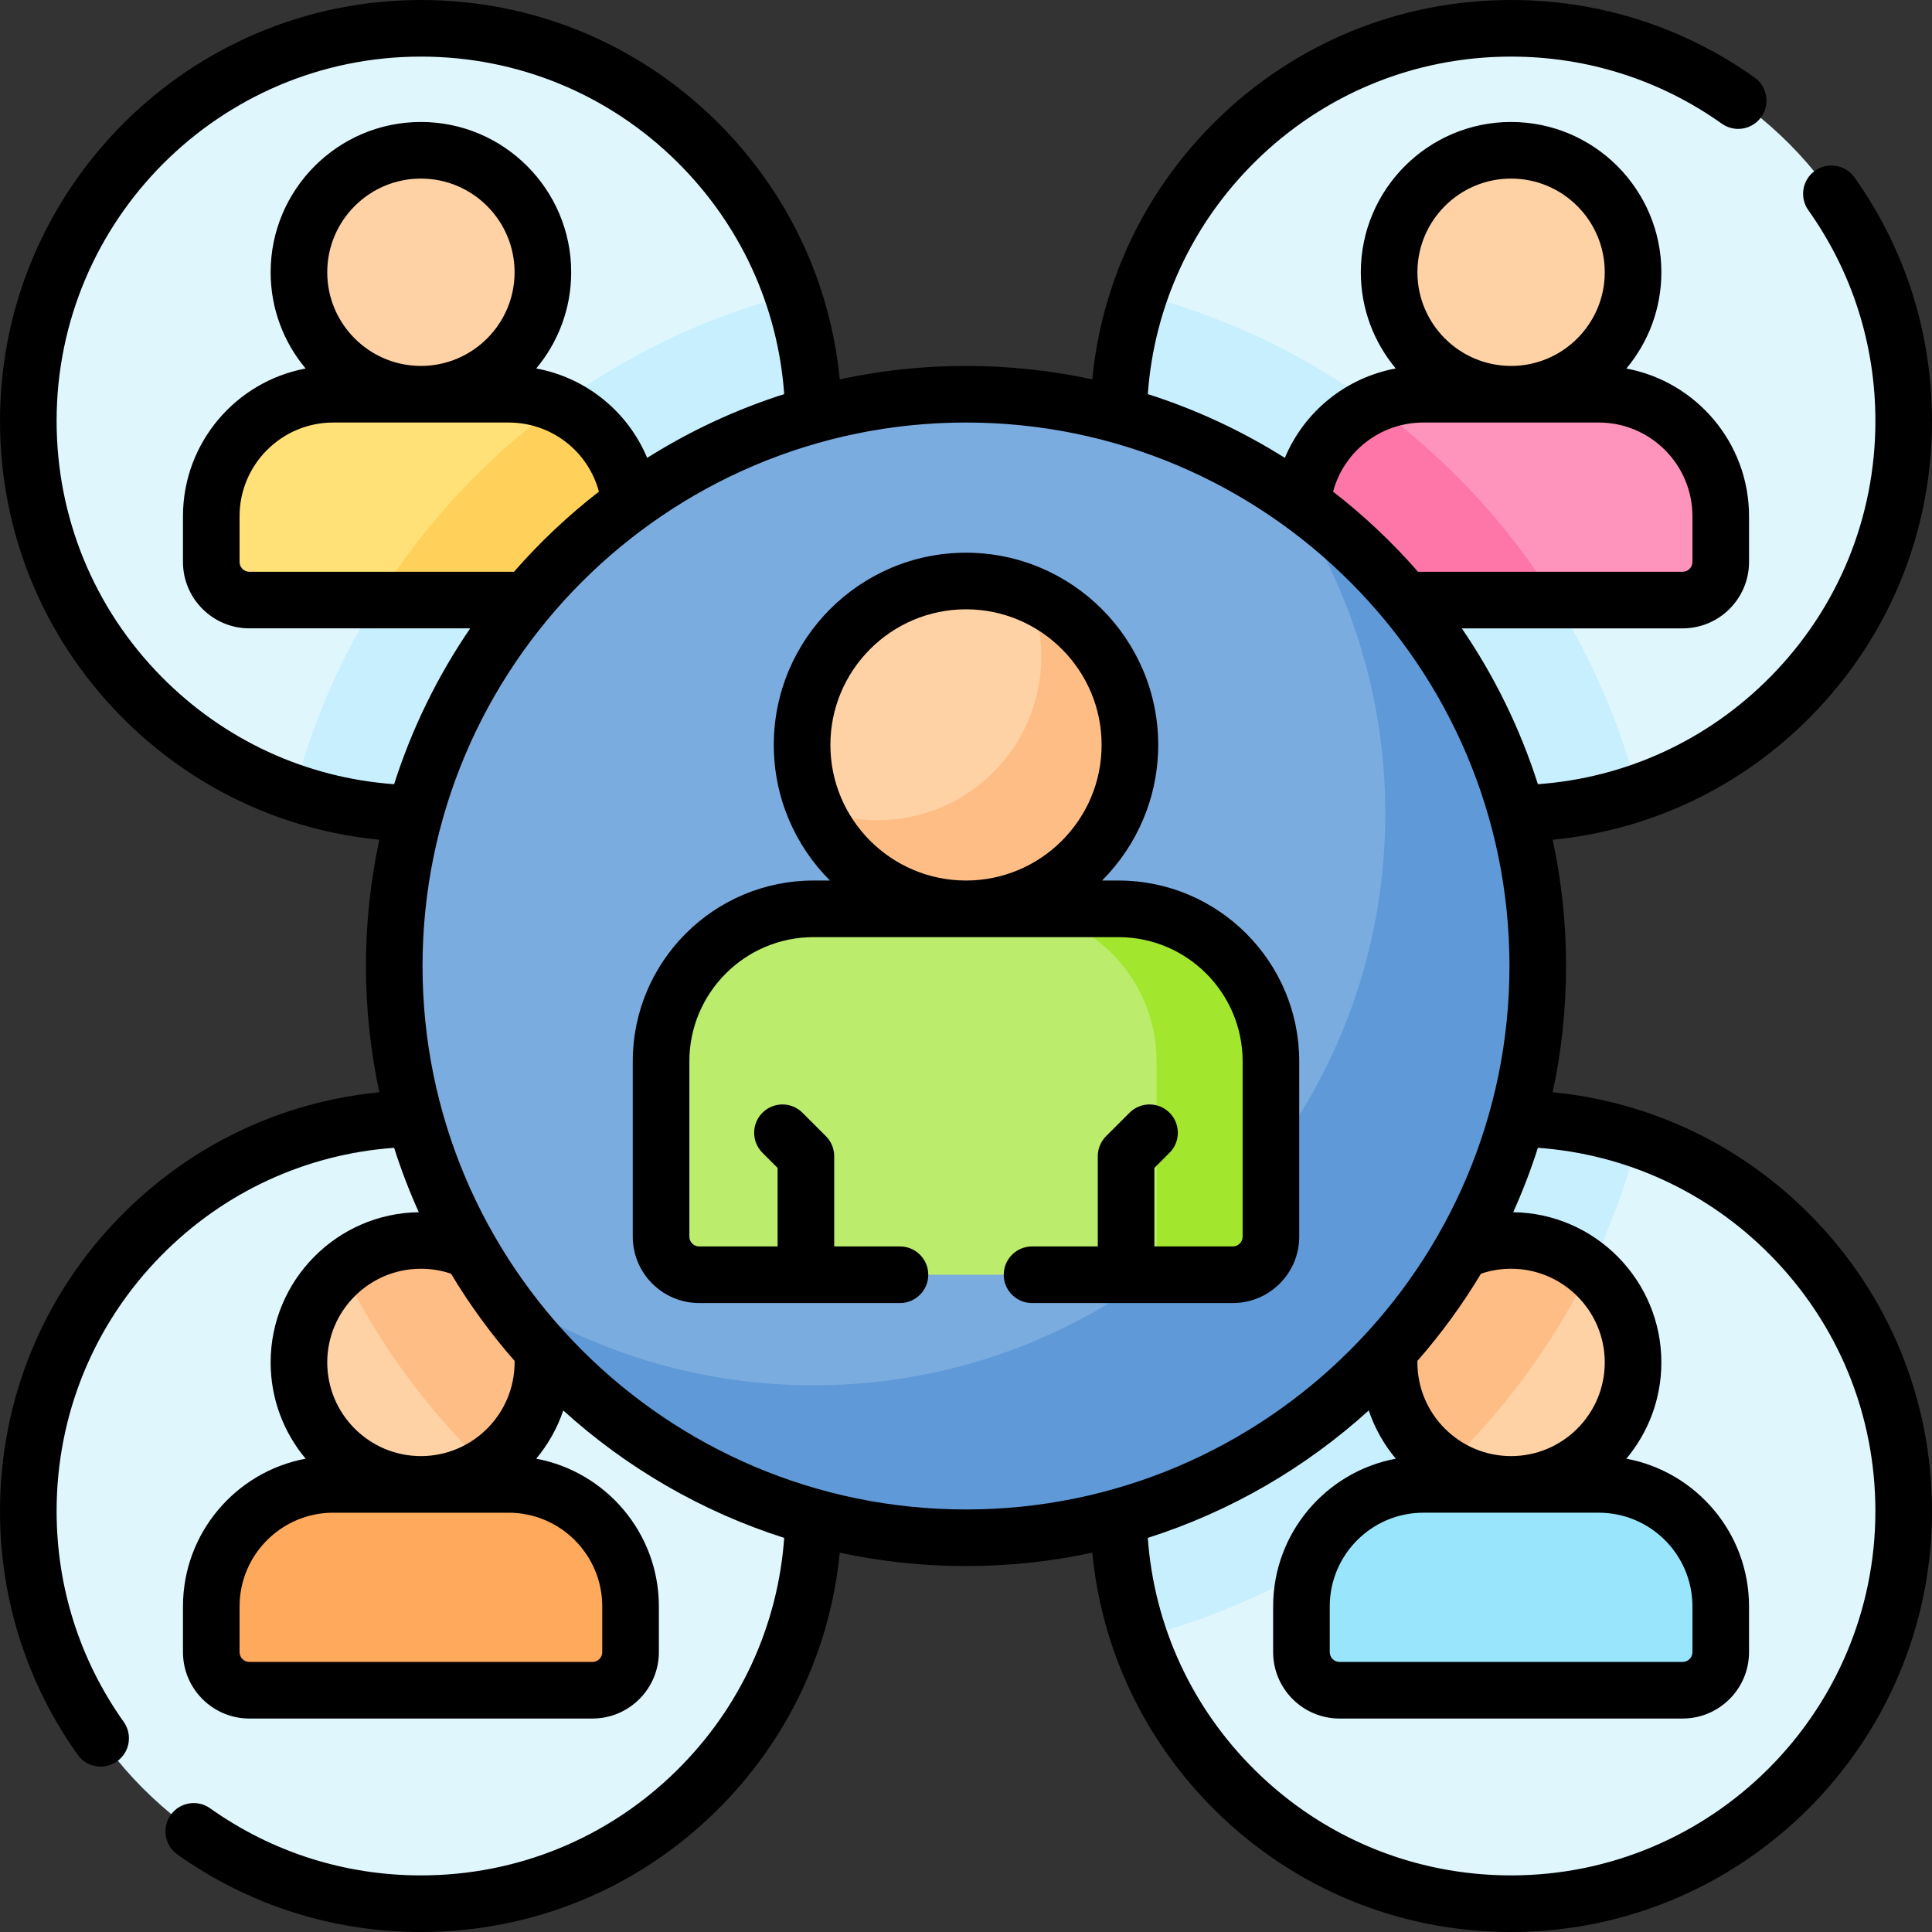 <svg id="Capa_1" enable-background="new 0 0 512 512" height="512" viewBox="0 0 512 512" width="512" xmlns="http://www.w3.org/2000/svg"><rect x="0" y="0" width="512" height="512" fill="#333333" stroke="none"/><g><g><circle cx="400.453" cy="111.547" fill="#dff6fd" r="104.047"/><path d="m434.036 210.052c-16.662-64.523-67.565-115.426-132.088-132.088-3.591 10.536-5.542 21.832-5.542 33.583 0 57.463 46.583 104.047 104.047 104.047 11.752-.001 23.047-1.951 33.583-5.542z" fill="#c8effe"/><g><g><circle cx="400.453" cy="72.15" fill="#fed2a4" r="32.325"/></g><g><path d="m445.911 159.024h-101.017v-22.224c0-17.853 14.472-32.325 32.325-32.325h46.467c17.853 0 32.325 14.472 32.325 32.325v12.122c.001 5.58-4.521 10.102-10.1 10.102z" fill="#fe93bb"/><path d="m363.986 107.31c-11.252 5.057-19.091 16.355-19.091 29.491v22.224h67.238c-12.581-20.183-28.971-37.75-48.147-51.715z" fill="#fe76a8"/></g></g></g><g><circle cx="111.547" cy="111.547" fill="#dff6fd" r="104.047"/><path d="m77.964 210.052c10.536 3.591 21.832 5.542 33.583 5.542 57.463 0 104.047-46.583 104.047-104.047 0-11.752-1.951-23.047-5.542-33.583-64.523 16.662-115.426 67.565-132.088 132.088z" fill="#c8effe"/><g><g><circle cx="111.547" cy="72.15" fill="#fed2a4" r="32.325"/></g><g><path d="m167.106 159.024h-101.017c-5.579 0-10.102-4.523-10.102-10.102v-12.122c0-17.853 14.472-32.325 32.325-32.325h46.467c17.853 0 32.325 14.472 32.325 32.325v22.224z" fill="#ffe177"/><path d="m99.867 159.024h67.238v-22.224c0-13.136-7.84-24.433-19.091-29.491-19.175 13.966-35.566 31.533-48.147 51.715z" fill="#ffd15b"/></g></g></g><g><circle cx="400.453" cy="400.453" fill="#dff6fd" r="104.047"/><path d="m434.036 301.948c-10.536-3.591-21.832-5.542-33.583-5.542-57.463 0-104.047 46.583-104.047 104.047 0 11.752 1.951 23.047 5.542 33.583 64.523-16.662 115.426-67.565 132.088-132.088z" fill="#c8effe"/><g><g><circle cx="400.453" cy="361.057" fill="#fed2a4" r="32.325"/><path d="m400.453 328.732c-17.853 0-32.325 14.473-32.325 32.325 0 11.561 6.073 21.698 15.199 27.412 15.524-14.927 28.451-32.533 37.997-52.088-5.632-4.769-12.913-7.649-20.871-7.649z" fill="#ffbd86"/></g><g><path d="m445.911 447.931h-90.915c-5.579 0-10.102-4.523-10.102-10.102v-12.122c0-17.853 14.472-32.325 32.325-32.325h46.467c17.853 0 32.325 14.473 32.325 32.325v12.122c.001 5.579-4.521 10.102-10.1 10.102z" fill="#99e6fc"/></g></g></g><g><circle cx="111.547" cy="400.453" fill="#dff6fd" r="104.047"/><g><g><circle cx="111.547" cy="361.057" fill="#fed2a4" r="32.325"/><path d="m143.872 361.057c0-17.853-14.473-32.325-32.325-32.325-7.958 0-15.239 2.881-20.871 7.649 9.546 19.555 22.473 37.161 37.997 52.088 9.126-5.714 15.199-15.851 15.199-27.412z" fill="#ffbd86"/></g><g><path d="m157.004 447.931h-90.915c-5.579 0-10.102-4.523-10.102-10.102v-12.122c0-17.853 14.472-32.325 32.325-32.325h46.467c17.853 0 32.325 14.473 32.325 32.325v12.122c.002 5.579-4.521 10.102-10.1 10.102z" fill="#fea95c"/></g></g></g><circle cx="256" cy="256" fill="#7bacdf" r="151.524"/><path d="m341.027 130.567c16.466 24.244 26.091 53.51 26.091 85.027 0 83.685-67.84 151.524-151.524 151.524-31.516 0-60.782-9.625-85.027-26.091 27.257 40.132 73.264 66.498 125.433 66.498 83.685 0 151.524-67.84 151.524-151.524 0-52.17-26.366-98.177-66.497-125.434z" fill="#5f99d7"/><g><circle cx="256" cy="197.411" fill="#fed2a4" r="43.437"/><path d="m272.647 157.284c2.13 5.128 3.311 10.749 3.311 16.647 0 23.99-19.447 43.437-43.437 43.437-5.898 0-11.519-1.181-16.647-3.311 6.532 15.727 22.035 26.79 40.126 26.79 23.99 0 43.437-19.447 43.437-43.437 0-18.091-11.063-33.594-26.79-40.126z" fill="#ffbd86"/><path d="m326.711 337.823h-141.422c-5.579 0-10.102-4.523-10.102-10.102v-46.467c0-22.316 18.091-40.406 40.406-40.406h80.813c22.316 0 40.407 18.091 40.407 40.406v46.467c0 5.58-4.523 10.102-10.102 10.102z" fill="#bbec6c"/><path d="m296.406 240.848h-30.305c22.316 0 40.406 18.091 40.406 40.406v56.569h20.203c5.579 0 10.102-4.523 10.102-10.102v-46.467c.001-22.316-18.09-40.406-40.406-40.406z" fill="#a2e62e"/></g><g><path d="m411.472 289.457c2.32-10.792 3.553-21.982 3.553-33.457 0-11.476-1.233-22.668-3.553-33.46 25.916-2.528 49.936-13.936 68.425-32.688 20.702-20.998 32.103-48.806 32.103-78.302 0-23.298-7.104-45.614-20.546-64.534-2.398-3.376-7.079-4.169-10.458-1.771-3.377 2.399-4.169 7.081-1.771 10.458 11.629 16.368 17.775 35.679 17.775 55.847 0 25.529-9.868 49.598-27.785 67.771-16.581 16.817-38.301 26.811-61.659 28.5-4.722-14.821-11.56-28.705-20.161-41.295h58.515c9.705 0 17.602-7.896 17.602-17.602v-12.122c0-19.459-14.032-35.692-32.506-39.139 5.784-6.915 9.273-15.812 9.273-25.511 0-21.959-17.865-39.825-39.825-39.825s-39.825 17.866-39.825 39.825c0 9.692 3.484 18.584 9.261 25.497-13.263 2.451-24.267 11.441-29.391 23.695-11.241-7.079-23.424-12.791-36.318-16.899 1.689-23.359 11.683-45.078 28.5-61.658 18.172-17.919 42.24-27.787 67.769-27.787 20.168 0 39.479 6.146 55.846 17.774 3.379 2.4 8.059 1.605 10.458-1.771 2.398-3.376 1.606-8.059-1.771-10.458-18.919-13.441-41.234-20.545-64.533-20.545-29.496 0-57.305 11.401-78.303 32.104-18.751 18.488-30.16 42.509-32.688 68.424-10.792-2.32-21.984-3.553-33.46-3.553-11.475 0-22.666 1.233-33.457 3.553-2.528-25.916-13.937-49.936-32.689-68.424-20.999-20.703-48.809-32.104-78.306-32.104-61.507 0-111.547 50.04-111.547 111.547 0 29.498 11.401 57.307 32.104 78.307 18.488 18.753 42.508 30.162 68.424 32.689-2.32 10.792-3.553 21.982-3.553 33.457 0 11.476 1.233 22.668 3.553 33.46-25.916 2.528-49.936 13.936-68.425 32.688-20.702 20.998-32.103 48.806-32.103 78.302 0 23.292 7.107 45.613 20.555 64.552 1.462 2.06 3.774 3.159 6.122 3.159 1.501 0 3.018-.45 4.335-1.385 3.378-2.398 4.172-7.08 1.773-10.457-11.635-16.388-17.785-35.707-17.785-55.869 0-25.53 9.868-49.598 27.785-67.771 16.581-16.817 38.301-26.811 61.659-28.5 1.861 5.84 4.044 11.538 6.541 17.066-21.701.303-39.263 18.04-39.263 39.811 0 9.699 3.489 18.596 9.273 25.511-18.474 3.447-32.506 19.681-32.506 39.139v12.122c0 9.706 7.896 17.602 17.602 17.602h90.914c9.705 0 17.602-7.896 17.602-17.602v-12.122c0-19.459-14.032-35.692-32.506-39.139 3.129-3.741 5.578-8.064 7.173-12.779 16.685 15.132 36.59 26.771 58.547 33.767-1.689 23.359-11.683 45.078-28.5 61.658-18.174 17.919-42.242 27.787-67.771 27.787-20.161 0-39.48-6.15-55.868-17.785-3.377-2.399-8.061-1.604-10.457 1.773-2.398 3.377-1.604 8.059 1.773 10.457 18.94 13.448 41.261 20.555 64.552 20.555 29.496 0 57.305-11.401 78.303-32.104 18.751-18.488 30.16-42.509 32.687-68.424 10.793 2.32 21.984 3.553 33.46 3.553 11.475 0 22.666-1.233 33.457-3.553 2.528 25.916 13.937 49.936 32.689 68.424 21 20.703 48.81 32.104 78.307 32.104 61.507 0 111.547-50.04 111.547-111.547 0-29.498-11.401-57.307-32.104-78.307-18.489-18.752-42.508-30.161-68.424-32.689zm-11.019 46.775c13.688 0 24.825 11.137 24.825 24.825s-11.137 24.825-24.825 24.825-24.825-11.137-24.825-24.825c0-.138.008-.276.011-.414 6.272-7.162 11.912-14.89 16.834-23.096 2.56-.869 5.234-1.315 7.98-1.315zm-23.233 64.65h46.467c13.688 0 24.825 11.137 24.825 24.825v12.122c0 1.435-1.167 2.602-2.602 2.602h-90.914c-1.435 0-2.602-1.167-2.602-2.602v-12.122c.001-13.688 11.137-24.825 24.826-24.825zm23.233-353.557c13.688 0 24.825 11.137 24.825 24.825s-11.137 24.825-24.825 24.825-24.825-11.137-24.825-24.825 11.137-24.825 24.825-24.825zm-23.233 64.651h46.467c13.688 0 24.825 11.137 24.825 24.825v12.122c0 1.435-1.167 2.602-2.602 2.602h-70.122c-6.796-7.782-14.337-14.895-22.509-21.234 2.862-10.67 12.532-18.315 23.941-18.315zm-334.434 67.346c-17.918-18.174-27.786-42.244-27.786-67.775 0-53.236 43.311-96.547 96.547-96.547 25.531 0 49.601 9.868 67.775 27.786 16.818 16.58 26.812 38.299 28.501 61.657-12.895 4.108-25.079 9.82-36.321 16.9-5.124-12.254-16.129-21.244-29.391-23.695 5.777-6.913 9.261-15.805 9.261-25.497 0-21.959-17.865-39.825-39.825-39.825s-39.825 17.865-39.825 39.824c0 9.699 3.489 18.596 9.273 25.511-18.474 3.447-32.506 19.681-32.506 39.139v12.122c0 9.706 7.896 17.602 17.602 17.602h58.515c-8.602 12.592-15.44 26.477-20.162 41.299-23.359-1.689-45.078-11.683-61.658-28.501zm93.426-27.798h-70.122c-1.435 0-2.602-1.167-2.602-2.602v-12.122c0-13.688 11.137-24.825 24.825-24.825h46.467c11.408 0 21.078 7.645 23.941 18.315-8.172 6.339-15.713 13.452-22.509 21.234zm-24.665-54.548c-13.688 0-24.825-11.137-24.825-24.825s11.137-24.825 24.825-24.825 24.825 11.137 24.825 24.825-11.137 24.825-24.825 24.825zm0 239.256c2.746 0 5.42.446 7.981 1.315 4.922 8.206 10.562 15.934 16.834 23.096.002.137.011.276.011.414 0 13.688-11.137 24.825-24.825 24.825s-24.825-11.137-24.825-24.825 11.135-24.825 24.824-24.825zm48.058 89.476v12.122c0 1.435-1.167 2.602-2.602 2.602h-90.913c-1.435 0-2.602-1.167-2.602-2.602v-12.122c0-13.688 11.137-24.825 24.825-24.825h46.467c13.689-.001 24.825 11.136 24.825 24.825zm-47.629-169.708c0-79.416 64.609-144.024 144.024-144.024s144.024 64.608 144.024 144.024-64.609 144.024-144.024 144.024-144.024-64.608-144.024-144.024zm288.477 241c-25.531 0-49.601-9.868-67.775-27.786-16.818-16.58-26.812-38.299-28.501-61.657 21.959-6.996 41.865-18.635 58.551-33.768 1.596 4.715 4.045 9.038 7.173 12.779-18.474 3.447-32.506 19.681-32.506 39.139v12.122c0 9.706 7.896 17.602 17.602 17.602h90.914c9.705 0 17.602-7.896 17.602-17.602v-12.122c0-19.459-14.032-35.692-32.506-39.139 5.784-6.915 9.273-15.812 9.273-25.511 0-21.771-17.562-39.508-39.263-39.811 2.497-5.529 4.681-11.228 6.542-17.069 23.357 1.689 45.077 11.683 61.657 28.501 17.916 18.174 27.784 42.244 27.784 67.775 0 53.236-43.311 96.547-96.547 96.547z"/><path d="m296.41 233.35h-4.351c9.188-9.219 14.877-21.927 14.877-35.939 0-28.087-22.85-50.937-50.937-50.937s-50.937 22.85-50.937 50.937c0 14.013 5.689 26.721 14.877 35.939h-4.351c-26.412 0-47.899 21.488-47.899 47.9v46.47c0 9.705 7.896 17.6 17.6 17.6h53.21c4.143 0 7.5-3.358 7.5-7.5s-3.357-7.5-7.5-7.5h-17.427v-23.916c0-1.989-.79-3.897-2.197-5.304l-6.213-6.212c-2.928-2.929-7.677-2.928-10.606 0-2.929 2.929-2.929 7.678.001 10.607l4.016 4.016v20.809h-20.783c-1.434 0-2.6-1.166-2.6-2.6v-46.47c0-18.141 14.759-32.9 32.899-32.9h80.82c18.141 0 32.899 14.759 32.899 32.9v46.47c0 1.434-1.166 2.6-2.6 2.6h-20.783v-20.809l4.016-4.016c2.93-2.929 2.93-7.678.001-10.607-2.929-2.928-7.678-2.929-10.606 0l-6.213 6.212c-1.407 1.407-2.197 3.314-2.197 5.304v23.916h-17.426c-4.143 0-7.5 3.358-7.5 7.5s3.357 7.5 7.5 7.5h53.21c9.704 0 17.6-7.895 17.6-17.6v-46.47c0-26.412-21.488-47.9-47.9-47.9zm-40.41-71.876c19.815 0 35.937 16.121 35.937 35.937s-16.122 35.937-35.937 35.937-35.937-16.121-35.937-35.937 16.122-35.937 35.937-35.937z"/></g></g></svg>